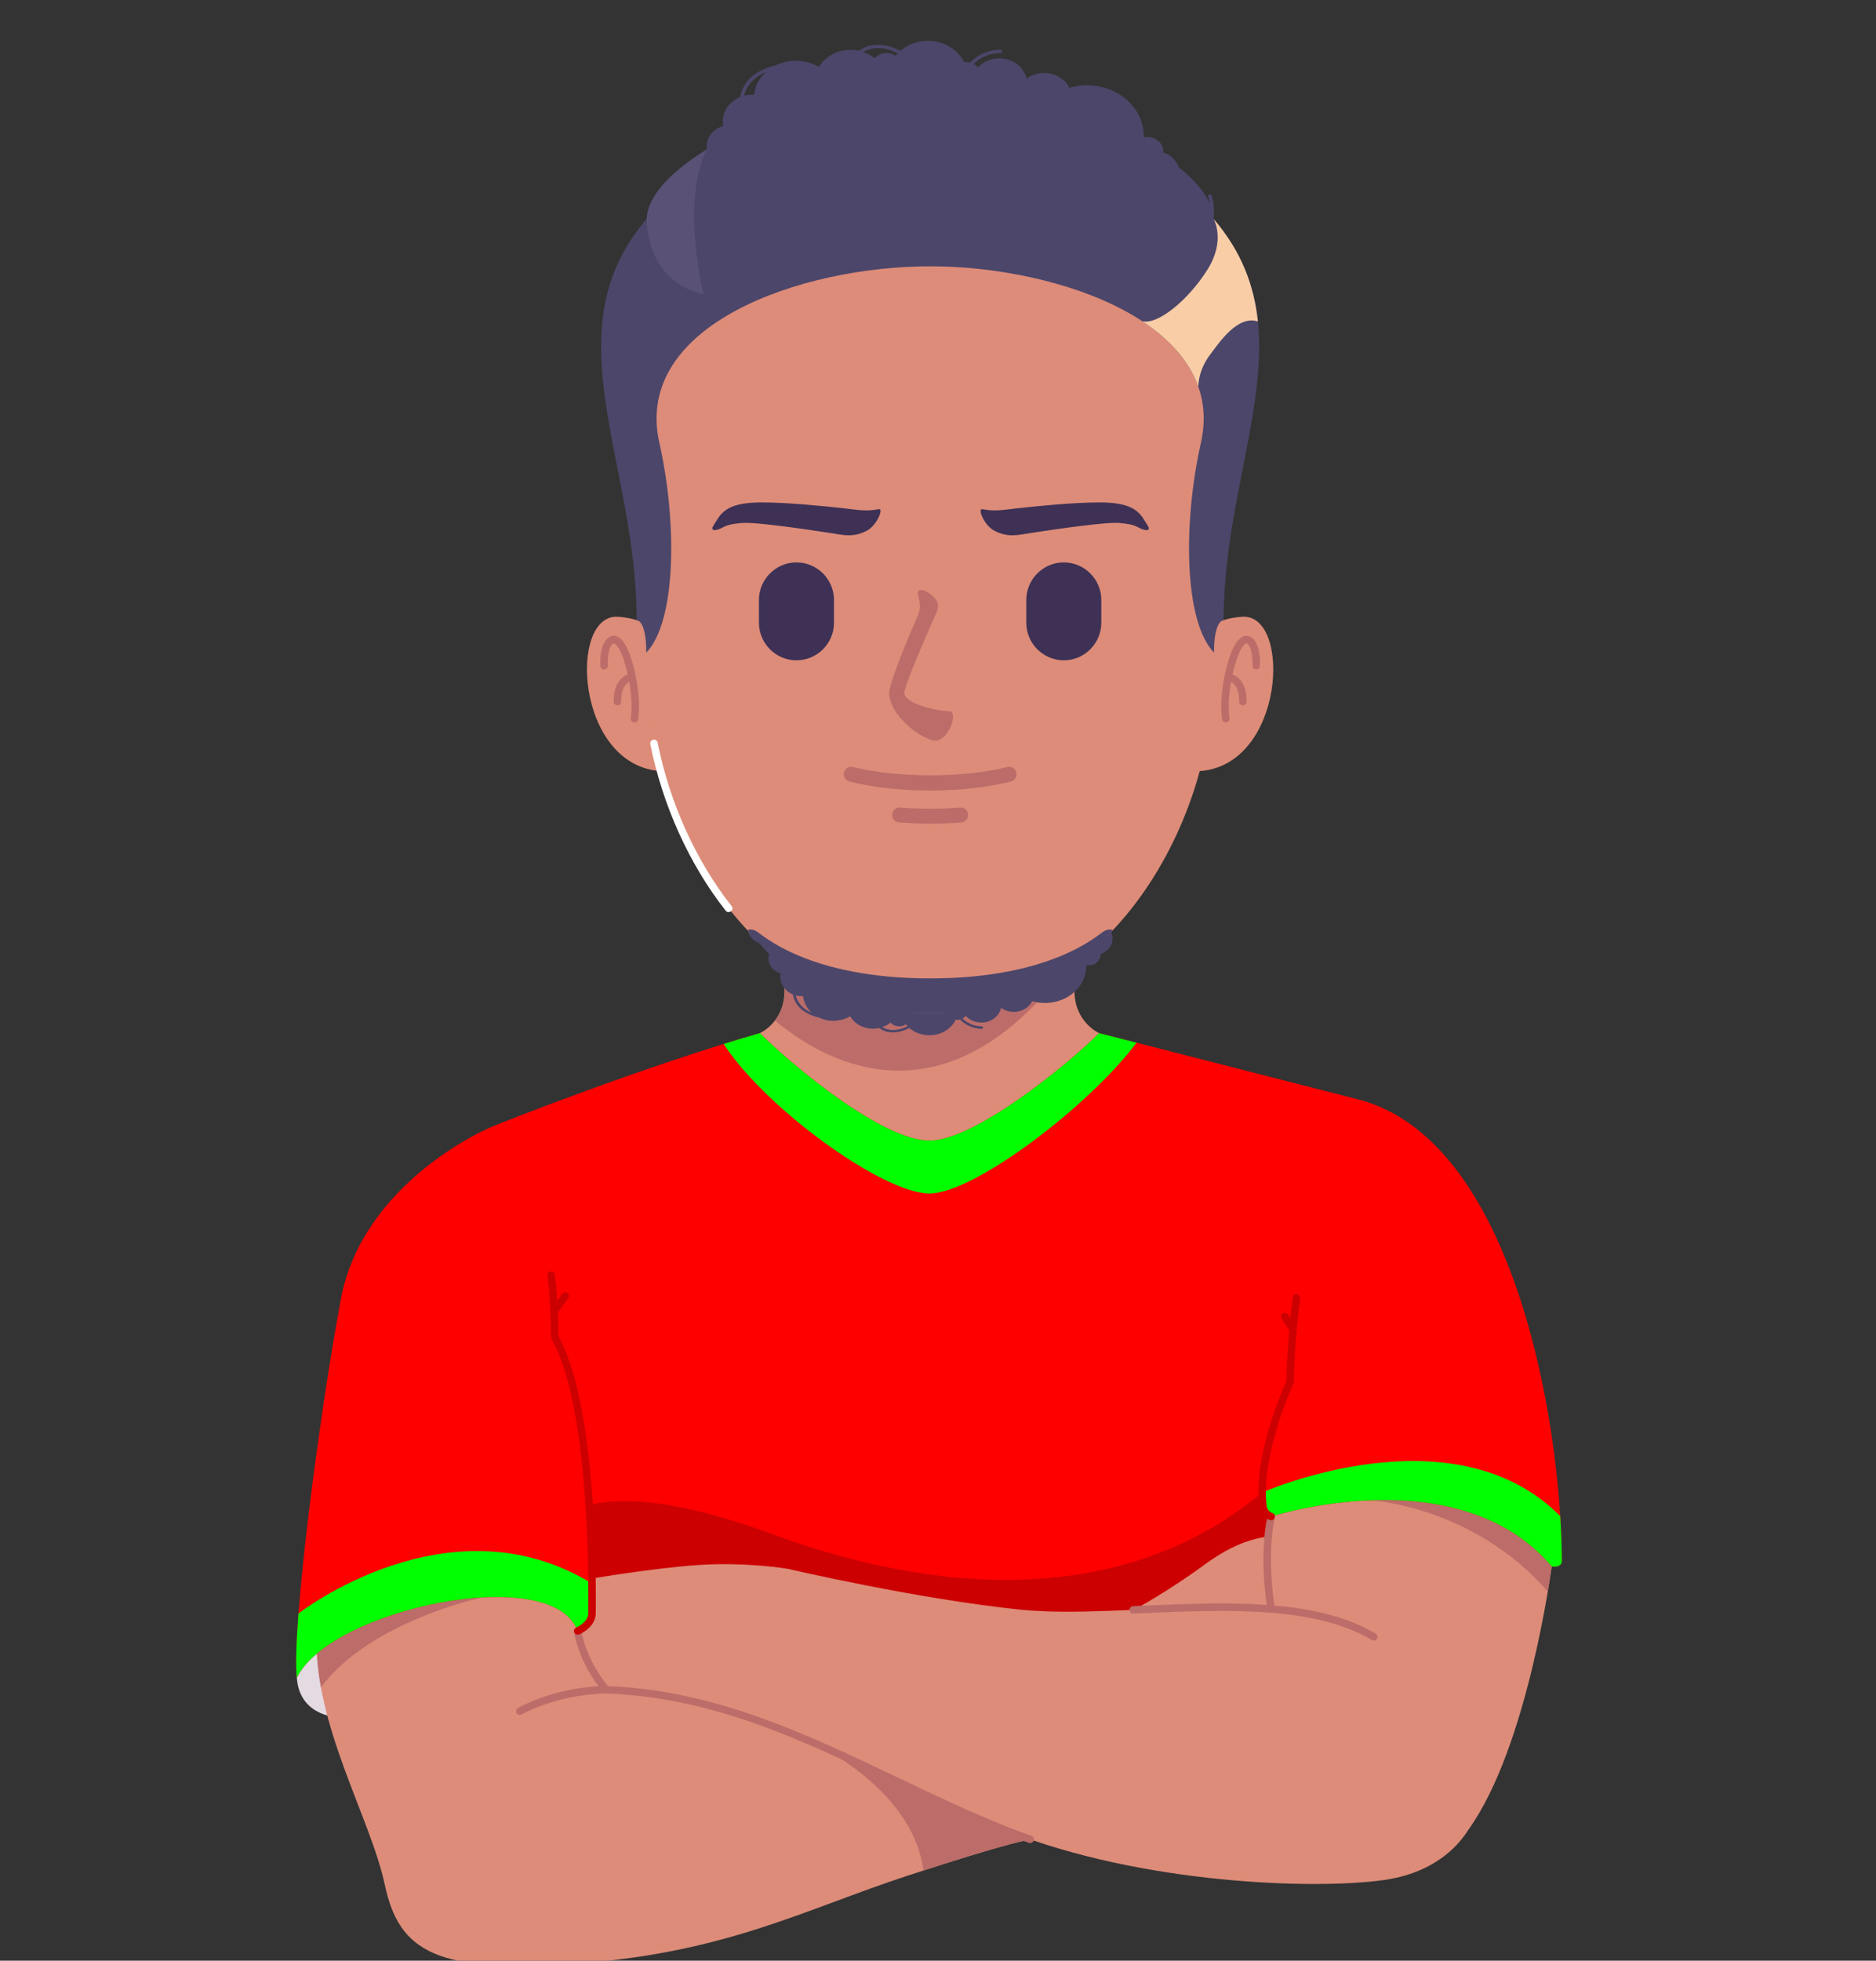 <svg width="224" height="234" viewBox="0 0 224 234" fill="none" xmlns="http://www.w3.org/2000/svg">
<rect x="0" y="0" width="224" height="234" fill="#333333" stroke="none"/>
<g clip-path="url(#clip0_1_1358)">
<path fill-rule="evenodd" clip-rule="evenodd" d="M42.534 204.995C39.66 205.297 35.743 204.5 35.444 200.241C35.143 195.983 39.522 195.733 39.606 195.864C39.689 195.997 42.716 201.409 42.716 201.524L42.534 204.995Z" fill="#E4DAE2"/>
<path fill-rule="evenodd" clip-rule="evenodd" d="M93.677 143.295H128.295V126.679C130.427 125.972 132.675 125.109 132.675 125.109L131.239 123.297C131.239 123.297 128.295 122.011 128.295 118.251V86.271H93.677V118.251C93.677 122.011 90.732 123.297 90.732 123.297L89.296 125.109C89.296 125.109 91.541 125.972 93.677 126.679V143.295Z" fill="#DD8C79"/>
<path fill-rule="evenodd" clip-rule="evenodd" d="M93.678 107.953V118.251C93.678 119.845 93.146 120.997 92.534 121.792C97.916 126.315 111.675 134.615 126.015 117.153L104.036 104.296C104.036 104.296 98.295 106.352 93.678 107.953Z" fill="#BC6D69"/>
<path fill-rule="evenodd" clip-rule="evenodd" d="M58.279 134.677C59.656 134.011 77.59 127.047 90.732 123.3C94.57 127.128 105.353 136.125 110.984 136.125C116.348 136.125 127.402 127.128 131.239 123.3L162.339 131.252V193.031L161.31 204.865H63.18L58.279 134.677Z" fill="#FF0001"/>
<path fill-rule="evenodd" clip-rule="evenodd" d="M162.339 173.581V193.031L162.102 195.76C152.611 196.831 123.766 200.307 119.472 201.103C116.43 201.667 95.472 203.847 78.696 204.865H63.18L62.156 190.236C64.503 185.611 66.766 181.681 66.766 181.681C66.766 181.681 70.636 175.139 92.223 183.095C113.808 191.051 136.536 191.484 152.66 176.4C157.266 172.091 160.331 171.801 162.339 173.581Z" fill="#CC0001"/>
<path fill-rule="evenodd" clip-rule="evenodd" d="M94.084 187.235C94.084 187.235 89.079 186.377 83.263 186.784C77.448 187.188 69.2 188.633 69.2 188.633L66.27 193.544L69.336 203.101C69.336 203.101 72.716 204.588 74.383 203.461C76.049 202.333 94.579 192.372 94.084 187.235Z" fill="#DD8C79"/>
<path fill-rule="evenodd" clip-rule="evenodd" d="M68.978 194.651C68.978 194.651 69.381 198.055 72.354 201.66L80.74 199.224L108.867 200.937L123.042 219.528C123.042 219.528 120.766 219.779 108.418 223.835C96.066 227.892 86.87 232.94 69.47 234.292C52.072 235.644 47.654 232.94 45.941 224.917C44.228 216.893 37.378 205.716 37.828 194.987C38.278 184.259 55.677 184.168 55.677 184.168C55.677 184.168 69.289 186.243 68.978 194.651Z" fill="#DD8C79"/>
<path fill-rule="evenodd" clip-rule="evenodd" d="M110.651 203.277L123.042 219.528C123.042 219.528 120.995 219.753 110.267 223.231C108.832 212.805 95.983 207.492 95.983 207.492L109.18 202.932C109.683 203.044 110.172 203.16 110.651 203.277Z" fill="#BC6D69"/>
<path fill-rule="evenodd" clip-rule="evenodd" d="M38.322 201.375C37.937 199.248 37.739 197.108 37.828 194.987C38.156 187.164 47.498 184.997 52.532 184.399L57.516 190.648C57.516 190.648 44.149 193.528 38.322 201.375Z" fill="#BC6D69"/>
<path fill-rule="evenodd" clip-rule="evenodd" d="M132.124 194.085L135.382 192.127C135.382 192.127 139.335 190.028 143.752 186.784C148.171 183.536 151.866 182.636 156.555 183.717C161.243 184.8 162.339 190.3 162.339 190.3C162.339 190.3 159.17 198.412 156.284 197.06C153.399 195.708 132.124 194.085 132.124 194.085Z" fill="#DD8C79"/>
<path fill-rule="evenodd" clip-rule="evenodd" d="M185.273 186.945C185.273 186.945 182.475 208.473 175.331 218.364L151.792 192.035C151.792 192.035 150.704 186.112 151.781 180.995C152.86 175.876 152.86 175.876 152.86 175.876C152.86 175.876 173.775 172.18 174.765 172.721C175.757 173.261 185.224 181.375 185.273 186.945Z" fill="#DD8C79"/>
<path fill-rule="evenodd" clip-rule="evenodd" d="M185.274 186.945C185.274 186.945 185.126 188.079 184.812 189.943C175.858 179.691 163.64 179.055 163.64 179.055L167.462 173.472C171.255 172.907 174.396 172.521 174.766 172.721C175.758 173.261 185.224 181.375 185.274 186.945Z" fill="#BC6D69"/>
<path fill-rule="evenodd" clip-rule="evenodd" d="M186.492 186.224C186.38 169.383 180.718 136.193 162.339 131.252C162.339 131.252 154.579 142.411 154.036 164.948C154.036 164.948 150.071 173.421 150.792 179.732C150.792 179.732 150.836 180.633 151.782 180.995C151.782 180.995 174.094 173.781 185.274 186.945C185.274 186.945 186.512 187.193 186.492 186.224Z" fill="#FF0001"/>
<path fill-rule="evenodd" clip-rule="evenodd" d="M186.492 186.224C186.482 184.603 186.419 182.831 186.299 180.944C173.506 168.028 150.727 178.119 150.704 178.128C150.704 178.673 150.732 179.211 150.792 179.732C150.792 179.732 150.836 180.636 151.782 180.995C151.782 180.995 174.094 173.781 185.272 186.945C185.272 186.945 186.512 187.193 186.492 186.224Z" fill="#00FF00"/>
<path fill-rule="evenodd" clip-rule="evenodd" d="M58.279 134.677C58.279 134.677 43.316 141.068 40.7 155.04C38.087 169.013 34.813 194.383 35.444 200.241C39.279 192.101 65.922 186.339 68.978 194.651C68.978 194.651 70.691 193.953 70.691 192.511C70.691 191.068 71.092 168.117 66.225 159.553C66.225 159.553 66.588 139.545 58.279 134.677Z" fill="#FF0001"/>
<path fill-rule="evenodd" clip-rule="evenodd" d="M35.638 192.565C35.374 196.035 35.284 198.761 35.444 200.241C39.279 192.101 65.922 186.339 68.978 194.651C68.978 194.651 70.691 193.953 70.691 192.511C70.691 192.201 70.709 190.912 70.691 188.992C53.594 178.519 35.638 192.565 35.638 192.565Z" fill="#00FF00"/>
<path fill-rule="evenodd" clip-rule="evenodd" d="M94.084 187.235C94.084 187.235 109.498 190.841 121.848 192.104C134.198 193.365 153.402 189.039 164.039 195.349C174.678 201.66 176.842 209.863 176.842 213.559C176.842 217.255 173.594 223.205 165.211 224.377C156.827 225.551 136.274 224.828 120.315 218.519C104.359 212.208 90.295 202.292 72.354 201.66L94.084 187.235Z" fill="#DD8C79"/>
<path d="M164.039 195.796L163.811 195.733C160.503 193.771 156.367 192.853 151.84 192.479L151.669 192.464C146.797 192.077 141.476 192.309 136.251 192.533L135.341 192.575C135.044 192.576 134.887 192.393 134.875 192.148C134.865 191.901 135.056 191.695 135.303 191.683L136.211 191.643C141.296 191.421 146.468 191.197 151.259 191.539C151.013 189.915 150.447 185.175 151.347 180.903C151.396 180.664 151.632 180.508 151.875 180.559C152.115 180.609 152.268 180.847 152.219 181.085C151.317 185.364 151.968 190.287 152.172 191.612C156.719 192.009 160.885 192.961 164.265 194.967C164.477 195.091 164.547 195.365 164.421 195.577C164.339 195.716 164.191 195.796 164.039 195.796ZM123.011 219.964L122.864 219.939C121.948 219.62 121.041 219.284 120.152 218.933C115.537 217.108 111.024 214.955 106.657 212.872C95.529 207.565 85.019 202.552 72.345 202.107C72.2 202.123 67.073 202.071 62.278 204.617C62.064 204.732 61.792 204.651 61.676 204.432C61.56 204.215 61.643 203.945 61.86 203.831C65.731 201.773 69.714 201.331 71.459 201.237C68.934 197.849 68.552 194.839 68.537 194.703C68.507 194.459 68.681 194.237 68.925 194.208C69.177 194.175 69.391 194.353 69.42 194.597C69.423 194.631 69.84 197.828 72.573 201.224C85.348 201.723 96.375 206.981 107.041 212.068C111.393 214.144 115.893 216.291 120.479 218.104C121.359 218.451 122.252 218.783 123.156 219.096C123.391 219.177 123.513 219.432 123.432 219.664C123.367 219.849 123.196 219.964 123.011 219.964Z" fill="#BC6D69"/>
<path d="M68.978 195.096C68.804 195.096 68.637 194.992 68.567 194.82C68.475 194.592 68.581 194.332 68.809 194.237C68.823 194.232 70.245 193.631 70.245 192.511L70.248 192.189C70.303 184.872 69.981 167.065 65.838 159.773L65.779 159.544C65.78 159.513 65.831 156.311 65.376 152.229C65.349 151.984 65.527 151.765 65.77 151.737C66.019 151.735 66.234 151.888 66.264 152.131C66.386 153.245 66.475 154.295 66.534 155.236L67.136 154.401C67.279 154.199 67.559 154.155 67.757 154.303C67.956 154.445 68.003 154.724 67.857 154.921L66.611 156.651C66.673 158.087 66.673 159.101 66.672 159.439C70.865 166.98 71.193 184.841 71.138 192.195L71.136 192.511C71.136 194.232 69.227 195.028 69.146 195.063L68.978 195.096Z" fill="#CC0001"/>
<path fill-rule="evenodd" clip-rule="evenodd" d="M86.415 124.588C88.024 127.096 90.662 129.915 93.678 132.56C99.706 137.848 107.23 142.435 110.984 142.435C114.62 142.435 122.099 137.625 128.295 132.181C131.239 129.593 133.894 126.864 135.708 124.441L131.239 123.297C127.402 127.128 116.348 136.125 110.984 136.125C105.354 136.125 94.57 127.128 90.732 123.297C89.339 123.695 87.891 124.131 86.415 124.588Z" fill="#00FF00"/>
<path d="M151.782 181.44L151.624 181.412C150.419 180.952 150.35 179.803 150.347 179.752C149.651 173.687 153.154 165.805 153.594 164.844C153.643 162.809 153.756 160.792 153.928 158.807L153.03 157.352C152.899 157.141 152.964 156.868 153.174 156.739C153.386 156.613 153.659 156.675 153.787 156.883L154.068 157.34C154.156 156.492 154.255 155.653 154.364 154.821C154.396 154.581 154.596 154.409 154.864 154.439C155.108 154.472 155.28 154.695 155.248 154.94C154.82 158.169 154.563 161.539 154.482 164.959L154.44 165.137C154.402 165.22 150.535 173.571 151.235 179.681C151.242 179.768 151.302 180.333 151.94 180.579C152.172 180.665 152.287 180.923 152.198 181.153C152.131 181.331 151.962 181.44 151.782 181.44Z" fill="#CC0001"/>
<path fill-rule="evenodd" clip-rule="evenodd" d="M95.019 118.793C95.292 119.904 96.128 120.517 96.907 120.852C96.378 120.372 96.016 119.743 95.904 119.027L95.886 118.883C95.586 118.899 95.294 118.865 95.019 118.793ZM105.352 122.585C105.852 122.888 106.858 123.219 108.359 122.471L108.17 122.248C107.995 122.369 107.782 122.453 107.547 122.481C107.067 122.544 106.61 122.361 106.336 122.04C106.054 122.273 105.722 122.461 105.352 122.585ZM89.622 109.767H133.02V110.645C132.826 110.711 132.623 110.757 132.41 110.785L132.382 110.789C132.61 111.055 132.767 111.375 132.82 111.731C132.967 112.671 132.352 113.549 131.399 113.873C131.459 114.52 130.942 115.105 130.211 115.197C130.038 115.219 129.866 115.211 129.706 115.177C129.78 117.385 127.976 119.339 125.472 119.656C124.698 119.752 123.943 119.685 123.251 119.479C122.928 120.14 122.242 120.639 121.383 120.748C120.694 120.835 120.03 120.648 119.532 120.28C119.354 121.164 118.556 121.885 117.507 122.019C116.643 122.128 115.823 121.809 115.316 121.245C115.216 121.367 115.088 121.472 114.94 121.549C115.326 121.932 116.079 122.476 117.263 122.5L117.42 122.644L117.256 122.787C115.886 122.763 115.036 122.096 114.632 121.669L114.451 121.703L114.114 121.708C113.654 122.653 112.67 123.369 111.443 123.524C110.352 123.661 109.31 123.323 108.584 122.687C106.688 123.664 105.467 123.055 104.974 122.691L104.672 122.743C103.342 122.912 102.096 122.296 101.514 121.292C101.076 121.548 100.568 121.724 100.016 121.795C99.21 121.896 98.428 121.755 97.767 121.433C96.792 121.216 95.014 120.563 94.662 118.675C93.894 118.357 93.316 117.705 93.194 116.899C93.154 116.651 93.162 116.408 93.208 116.175C92.467 115.96 91.888 115.381 91.775 114.643C91.707 114.203 91.816 113.776 92.055 113.419C91.688 113.405 91.375 113.159 91.323 112.82L91.318 112.677C90.314 112.635 89.456 111.961 89.315 111.037C89.246 110.579 89.364 110.133 89.622 109.767Z" fill="#4C466A"/>
<path fill-rule="evenodd" clip-rule="evenodd" d="M88.855 11.424C89.231 9.896 90.38 9.052 91.451 8.591C90.727 9.251 90.224 10.117 90.074 11.104L90.048 11.303C89.636 11.281 89.234 11.325 88.855 11.424ZM78.552 34.168C77.167 33.188 76.822 31.931 76.878 30.821C77.274 31.797 78.112 32.601 79.203 33.019C78.864 33.208 78.622 33.527 78.563 33.909L78.552 34.168ZM103.067 6.205C103.755 5.792 105.139 5.337 107.203 6.367L106.942 6.673C106.702 6.505 106.412 6.391 106.088 6.349C105.427 6.265 104.8 6.516 104.42 6.959C104.034 6.639 103.576 6.38 103.067 6.205ZM102.134 5.989C100.304 5.76 98.588 6.605 97.79 7.989C97.187 7.636 96.49 7.391 95.73 7.295C94.62 7.156 93.547 7.349 92.636 7.792C91.294 8.092 88.848 8.988 88.364 11.588C87.307 12.027 86.514 12.919 86.344 14.028C86.291 14.369 86.303 14.704 86.364 15.025C85.344 15.32 84.548 16.117 84.394 17.131C84.3 17.739 84.451 18.325 84.776 18.815C84.272 18.836 83.843 19.175 83.771 19.639L83.763 19.836C82.383 19.896 81.204 20.823 81.011 22.089C80.883 22.916 81.203 23.708 81.807 24.268C81.451 24.548 81.199 24.94 81.131 25.393C81.11 25.527 81.107 25.659 81.119 25.788C78.924 25.651 76.964 27.049 76.661 29.021C76.631 29.225 76.617 29.427 76.624 29.625C76.262 30.967 76.213 32.867 78.043 34.305C77.904 36.771 81.206 40.053 85.524 36.437C88.247 38.767 91.464 37.664 93.855 35.68C94.872 36.355 96.571 36.873 99.12 35.909C101.483 39.159 106.57 39.161 108.851 35.592C109.036 35.645 109.227 35.677 109.427 35.683L109.748 35.667C110.307 36.595 111.554 38.107 113.883 38.539C114.034 38.565 114.18 38.464 114.206 38.315C114.235 38.163 114.134 38.019 113.982 37.989C111.968 37.615 110.85 36.364 110.31 35.524C110.586 35.413 110.836 35.249 111.047 35.045C111.74 36.268 113.038 37.107 114.544 37.14C116.375 37.183 117.954 36.027 118.53 34.389C120.331 36.453 125.763 36.128 126.81 34.491C136.26 43.091 146.772 33.339 143.292 30.585C143.67 30.365 143.94 30.008 144.006 29.579C144.082 29.088 143.87 28.62 143.486 28.309C145.783 26.877 144.687 23.319 144.683 23.307L144.412 23.165L144.252 23.407C144.256 23.419 145.311 26.847 143.075 28.067L142.746 27.969C143.167 27.503 143.456 26.932 143.554 26.295C143.839 24.429 142.372 22.703 140.282 22.437L140.246 22.433C140.559 22.068 140.775 21.627 140.85 21.139C141.047 19.847 140.203 18.636 138.891 18.191C138.975 17.3 138.264 16.495 137.26 16.369C137.022 16.34 136.784 16.352 136.563 16.397C136.667 13.361 134.188 10.672 130.742 10.237C129.678 10.103 128.639 10.197 127.686 10.479C127.243 9.573 126.298 8.884 125.12 8.736C124.167 8.615 123.255 8.872 122.574 9.379C122.324 8.164 121.23 7.169 119.787 6.987C118.599 6.837 117.472 7.275 116.774 8.052C116.636 7.885 116.459 7.741 116.255 7.633C116.784 7.104 117.82 6.357 119.451 6.327C119.575 6.325 119.672 6.236 119.67 6.125C119.664 6.019 119.566 5.929 119.442 5.932C117.558 5.967 116.387 6.881 115.83 7.467L115.582 7.419C115.424 7.4 115.268 7.399 115.118 7.415C114.484 6.116 113.131 5.128 111.446 4.916C109.944 4.727 108.514 5.193 107.511 6.069C104.904 4.727 103.224 5.56 102.55 6.063C102.415 6.031 102.274 6.008 102.134 5.989ZM95.49 34.044C95.86 34.735 96.583 35.211 97.42 35.229C97.83 35.24 98.216 35.139 98.552 34.956C98.631 35.12 98.716 35.281 98.807 35.432C96.643 36.216 95.19 35.843 94.29 35.3C94.727 34.903 95.128 34.476 95.49 34.044Z" fill="#4C466A"/>
<path fill-rule="evenodd" clip-rule="evenodd" d="M79.022 92.036C68.701 91.5 67.828 73.205 73.788 73.609C78.751 73.943 79.79 77.107 80.12 78.435C80.448 79.764 79.022 92.036 79.022 92.036Z" fill="#DD8C79"/>
<path fill-rule="evenodd" clip-rule="evenodd" d="M143.092 92.036C153.415 91.5 154.286 73.205 148.326 73.609C143.364 73.943 142.326 77.107 141.996 78.435C141.667 79.764 143.092 92.036 143.092 92.036Z" fill="#DD8C79"/>
<path fill-rule="evenodd" clip-rule="evenodd" d="M144.956 56.224V79.633C144.956 99.364 131.506 120.951 111.06 120.951C90.616 120.951 77.167 99.364 77.167 79.633V56.224C77.167 11.683 144.956 11.683 144.956 56.224Z" fill="#DD8C79"/>
<path fill-rule="evenodd" clip-rule="evenodd" d="M111.06 120.951C105.443 120.951 100.212 120.215 95.787 117.441C93.356 115.92 91.266 113.156 89.255 111.027C89.283 111.005 89.651 110.752 90.344 111.161C91.063 111.585 96.547 116.768 111.06 116.768C125.574 116.768 131.058 111.585 131.778 111.161C132.47 110.752 132.839 111.005 132.864 111.027C130.855 113.156 128.764 115.92 126.334 117.441C121.908 120.215 116.678 120.951 111.06 120.951Z" fill="#4C466A"/>
<path fill-rule="evenodd" clip-rule="evenodd" d="M127.019 67.12H127.022C129.484 67.12 131.5 69.136 131.5 71.6V74.324C131.5 76.789 129.484 78.805 127.022 78.805H127.019C124.556 78.805 122.542 76.789 122.542 74.324V71.6C122.542 69.136 124.556 67.12 127.019 67.12Z" fill="#3E3155"/>
<path fill-rule="evenodd" clip-rule="evenodd" d="M95.102 67.12H95.099C92.636 67.12 90.62 69.136 90.62 71.6V74.324C90.62 76.789 92.636 78.805 95.099 78.805H95.102C97.566 78.805 99.582 76.789 99.582 74.324V71.6C99.582 69.136 97.566 67.12 95.102 67.12Z" fill="#3E3155"/>
<path fill-rule="evenodd" clip-rule="evenodd" d="M111.968 72.036C112.022 72.343 112 72.673 111.896 72.912C111.162 74.588 107.95 81.783 107.979 82.735C108.095 83.964 111.535 84.817 113.378 84.883C114.518 84.921 113.175 88.88 111.312 88.341C109.326 87.768 106.388 85.264 106.172 82.917C106.068 81.784 108.136 76.763 109.628 73.38C110.012 72.513 109.774 71.631 109.631 71.049C109.263 69.539 111.794 71.024 111.968 72.036Z" fill="#BC6D69"/>
<path d="M146.367 86.221C146.15 86.221 145.96 86.063 145.927 85.843C145.63 83.857 145.962 81.039 146.794 78.491C147.555 76.148 148.43 75.8 149.022 75.899C149.956 76.071 150.524 77.503 150.435 79.464C150.426 79.708 150.222 79.94 149.972 79.888C149.724 79.877 149.534 79.669 149.547 79.424C149.623 77.757 149.148 76.828 148.863 76.776C148.714 76.784 148.198 77.06 147.64 78.767C147.458 79.328 147.3 79.907 147.17 80.487C147.82 80.748 148.886 81.516 148.844 83.743C148.839 83.984 148.64 84.18 148.399 84.18H148.388C148.143 84.175 147.947 83.971 147.952 83.724C147.982 82.177 147.398 81.593 146.99 81.373C146.704 82.972 146.631 84.528 146.807 85.709C146.844 85.953 146.678 86.18 146.432 86.216L146.367 86.221Z" fill="#BC6D69"/>
<path d="M75.753 86.221L75.688 86.216C75.444 86.18 75.277 85.953 75.313 85.709C75.49 84.528 75.417 82.972 75.133 81.375C74.721 81.599 74.138 82.185 74.17 83.724C74.173 83.971 73.977 84.175 73.732 84.18C73.463 84.16 73.282 83.987 73.278 83.743C73.234 81.516 74.299 80.748 74.954 80.487C74.822 79.907 74.665 79.328 74.481 78.768C73.925 77.06 73.401 76.787 73.258 76.776C72.973 76.828 72.5 77.757 72.576 79.424C72.588 79.669 72.397 79.877 72.151 79.888C71.893 79.932 71.695 79.708 71.686 79.464C71.597 77.503 72.165 76.071 73.098 75.899C73.698 75.8 74.566 76.148 75.328 78.492C75.563 79.211 75.758 79.949 75.909 80.685L75.92 80.735C76.299 82.591 76.405 84.427 76.194 85.843C76.161 86.063 75.971 86.221 75.753 86.221Z" fill="#BC6D69"/>
<path d="M111.06 94.344C107.527 94.344 104.192 93.972 101.419 93.267C100.943 93.147 100.654 92.661 100.776 92.185C100.896 91.707 101.388 91.415 101.86 91.541C107.046 92.857 115.079 92.857 120.263 91.541C120.734 91.415 121.226 91.707 121.347 92.185C121.468 92.661 121.179 93.147 120.703 93.267C117.93 93.972 114.596 94.344 111.06 94.344Z" fill="#BC6D69"/>
<path d="M111.06 98.297C109.799 98.297 108.547 98.248 107.339 98.151C106.85 98.112 106.483 97.683 106.524 97.193C106.563 96.7 107.005 96.331 107.481 96.375C109.803 96.56 112.318 96.56 114.639 96.375C115.13 96.328 115.56 96.7 115.597 97.193C115.637 97.683 115.271 98.112 114.781 98.151C113.573 98.248 112.323 98.297 111.06 98.297Z" fill="#BC6D69"/>
<path fill-rule="evenodd" clip-rule="evenodd" d="M144.902 26.12C156.41 39.505 146.102 55.028 146.102 74.008C146.102 74.008 144.954 73.957 144.954 77.883C141.363 74.18 141.244 62.383 143.392 52.849C146.559 38.789 126.527 31.779 111.06 31.783C95.595 31.779 75.563 38.789 78.73 52.849C80.876 62.383 80.757 74.18 77.167 77.883C77.167 73.957 76.019 74.008 76.019 74.008C76.019 55.028 65.712 39.505 77.219 26.12C77.376 22.748 81.54 19.193 87.083 16.315C102.542 8.284 119.579 8.284 135.038 16.315C140.58 19.193 144.746 22.748 144.902 26.12Z" fill="#4C466A"/>
<path fill-rule="evenodd" clip-rule="evenodd" d="M77.219 26.12C77.349 23.32 80.243 20.395 84.394 17.836C81.266 24.119 83.999 35.116 83.999 35.116C76.941 33.504 77.219 26.12 77.219 26.12Z" fill="#595176"/>
<path fill-rule="evenodd" clip-rule="evenodd" d="M144.902 26.12C148.248 30.011 149.748 34.081 150.196 38.367C147.782 37.579 145.602 40.844 144.44 42.393C143.027 44.279 143.084 46.148 143.084 46.148H143.082C141.992 43.039 139.586 40.437 136.395 38.337L136.396 38.336C138.251 38.805 141.895 35.792 144.156 32.208C146.336 28.759 145.004 26.3 144.902 26.12Z" fill="#F9CDA6"/>
<path fill-rule="evenodd" clip-rule="evenodd" d="M118.758 63.355C117.623 62.771 116.959 61.183 117.102 60.861C117.159 60.729 117.287 60.76 117.594 60.815C118.918 61.047 120.107 60.815 121.388 60.672C123.727 60.409 128.128 59.964 131.284 59.961C135.776 59.959 136.208 61.404 137.127 62.877C137.127 62.877 137.399 63.461 136.54 63.208C135.684 62.956 135.834 62.601 133.664 62.415C132.084 62.276 126.238 63.127 123.178 63.597C121.534 63.852 120.383 64.188 118.758 63.355Z" fill="#3E3155"/>
<path fill-rule="evenodd" clip-rule="evenodd" d="M103.467 63.355C104.602 62.771 105.266 61.183 105.126 60.861C105.066 60.729 104.939 60.76 104.634 60.815C103.307 61.047 102.12 60.815 100.839 60.672C98.499 60.409 94.096 59.964 90.943 59.961C86.448 59.959 86.018 61.404 85.099 62.877C85.099 62.877 84.827 63.461 85.686 63.208C86.542 62.956 86.394 62.601 88.563 62.415C90.142 62.276 95.987 63.127 99.047 63.597C100.694 63.852 101.843 64.188 103.467 63.355Z" fill="#3E3155"/>
<path d="M87.005 108.861C86.874 108.861 86.744 108.803 86.655 108.693C82.312 103.183 79.112 96.123 77.649 88.809C77.599 88.571 77.755 88.336 77.998 88.287C78.248 88.235 78.474 88.395 78.522 88.637C79.96 95.812 83.096 102.74 87.355 108.139C87.508 108.333 87.474 108.613 87.281 108.765L87.005 108.861Z" fill="white"/>
</g>
<defs>
<clipPath id="clip0_1_1358">
<rect width="224" height="234" fill="white"/>
</clipPath>
</defs>
</svg>
